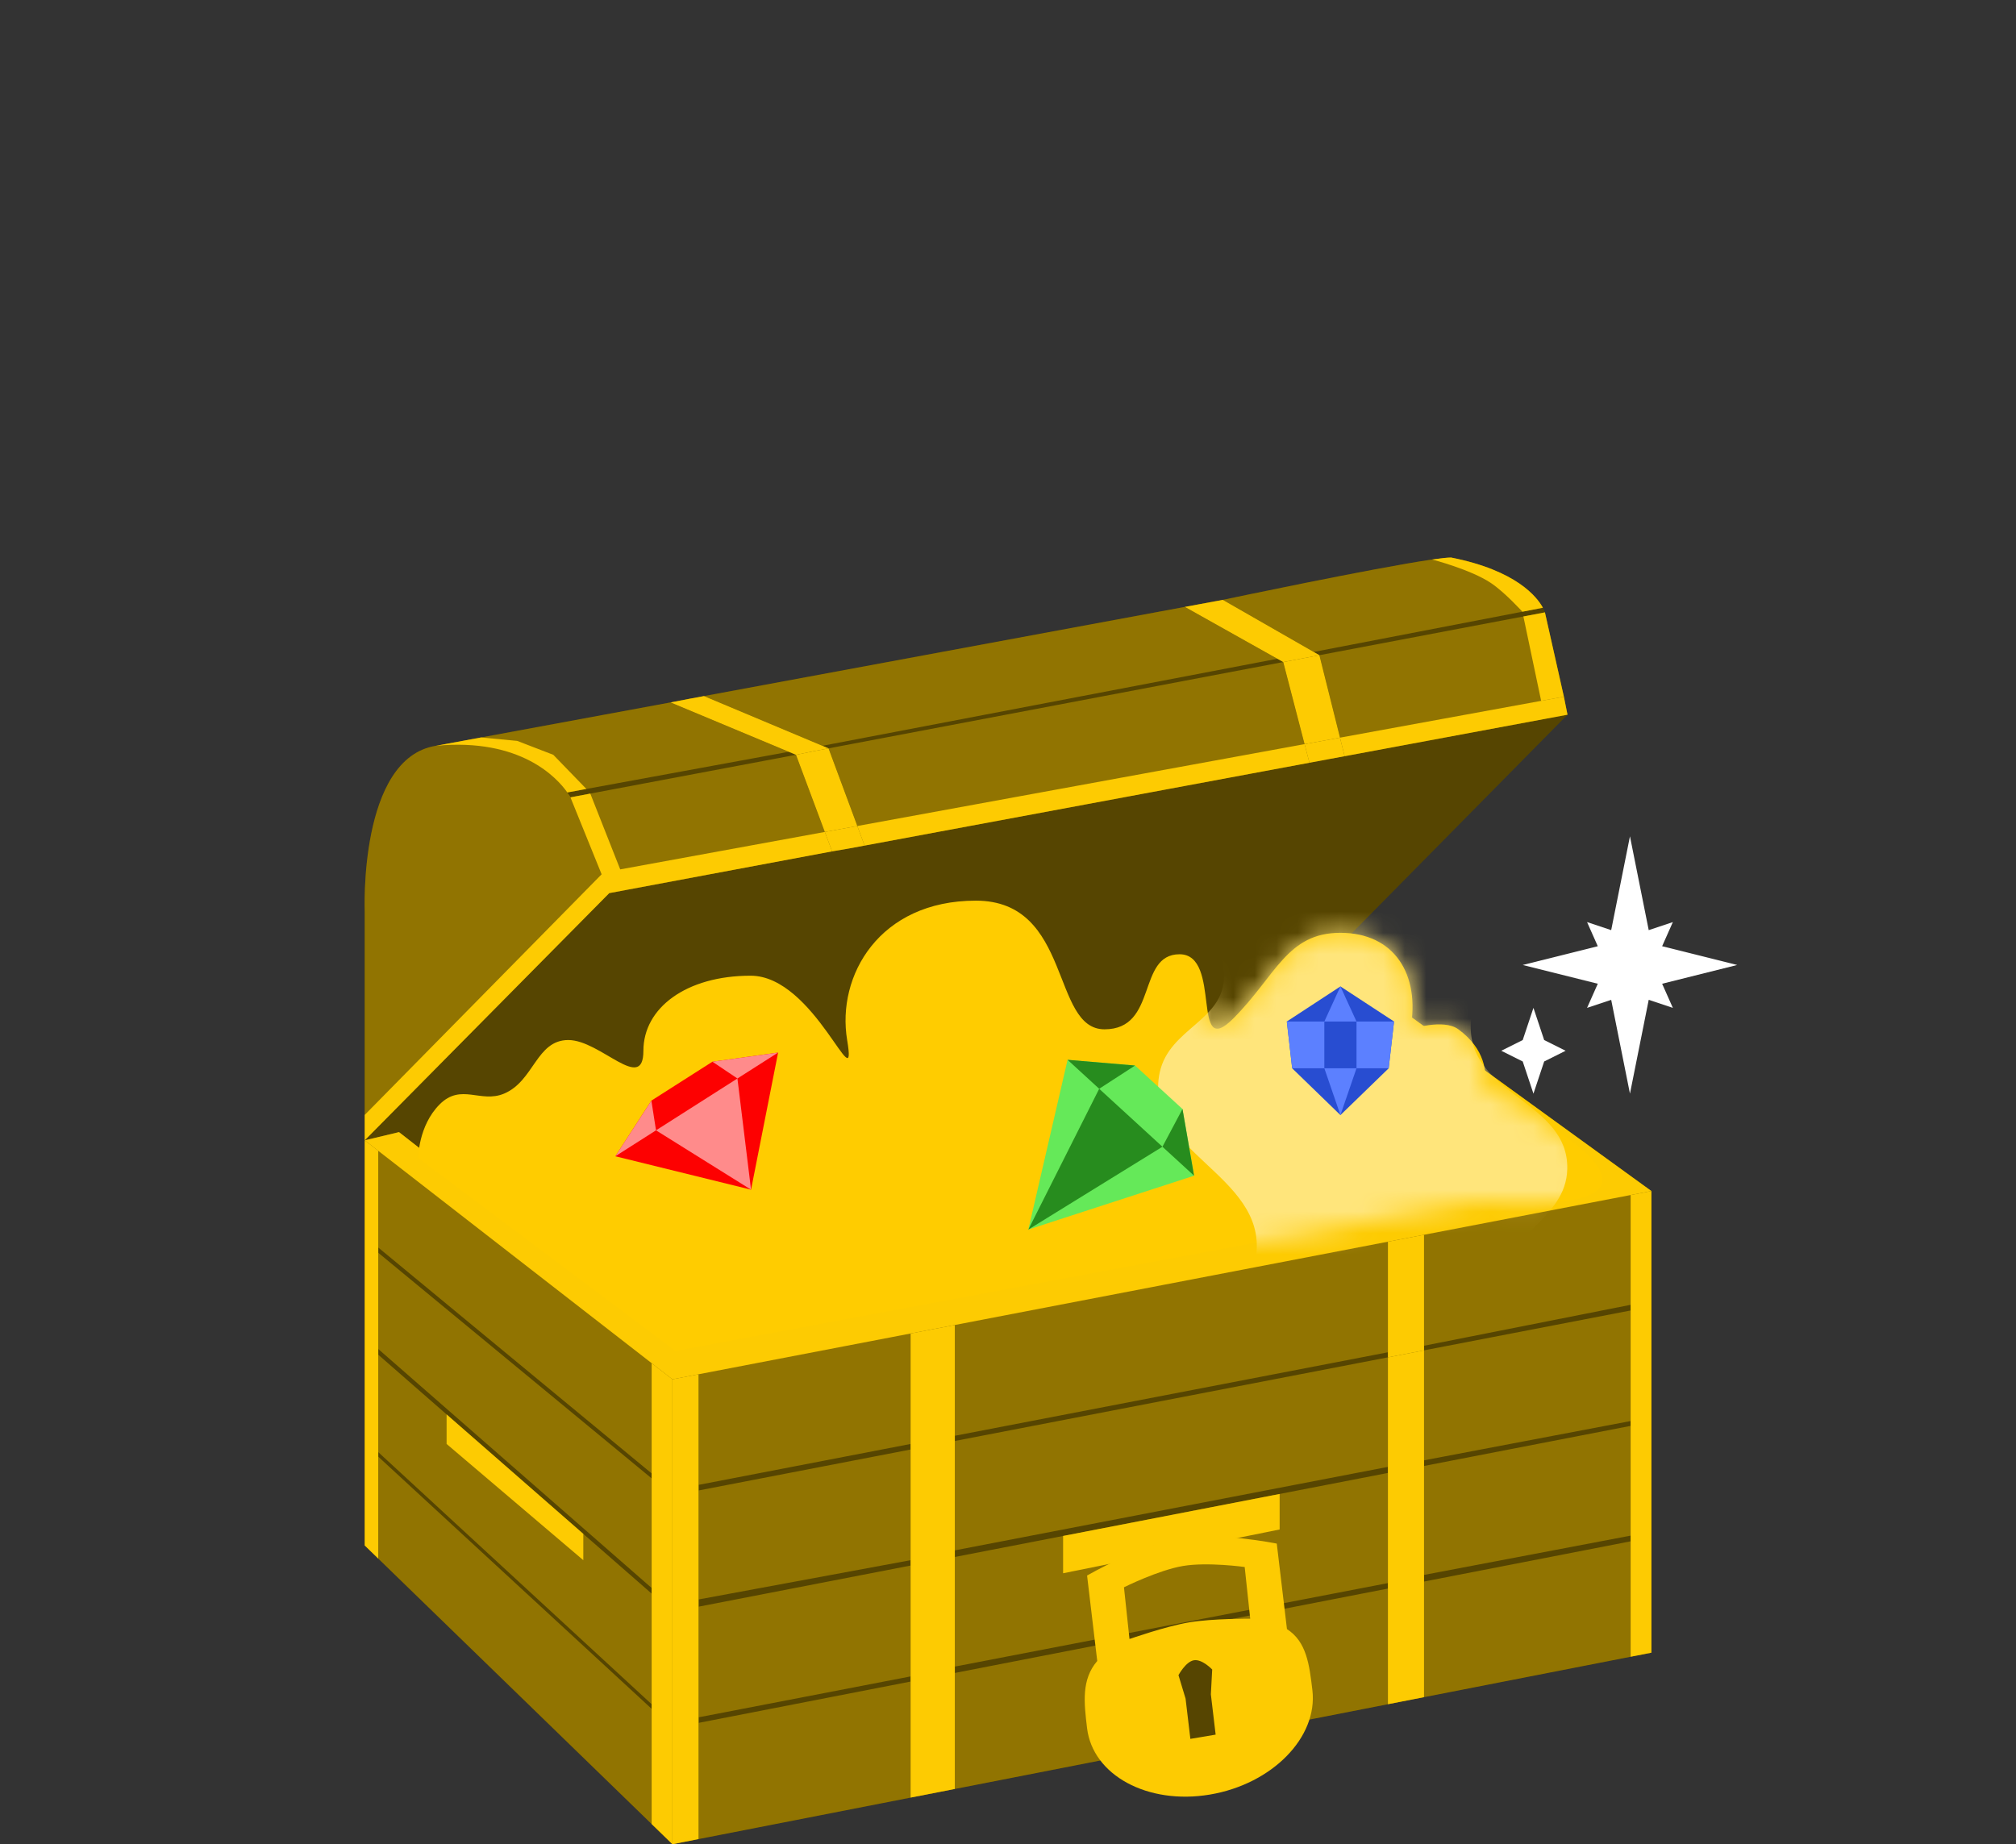 <svg width="94" height="86" viewBox="0 0 94 86" fill="none" xmlns="http://www.w3.org/2000/svg">
<rect x="0" y="0" width="94" height="86" fill="#333333" stroke="none"/>
<path fill-rule="evenodd" clip-rule="evenodd" d="M17.006 42.527V51.992V53.176L17.637 53.666V58.176V58.42V62.908V63.174L17.637 67.718L17.637 67.928V72.681L30.385 85.06V79.688V79.473V74.315L30.385 74.053L30.385 68.942V68.71V63.569L31.352 64.321L32.572 64.086V69.244V69.505V74.588V74.924V80.084V80.343V85.761L42.459 83.827V78.416V78.176V73.006L42.459 72.756L42.459 67.595V67.336V62.185L43.437 61.996L44.521 61.788V66.954V67.197V72.298V72.606V77.718V78.015V83.424L64.715 79.472V74.08V73.824V68.688V68.405L64.715 63.297V63.061L64.715 57.904L65.167 57.818L66.398 57.581V62.756V62.971V68.099V68.362V73.443V73.752V79.143L76.032 77.258V71.876V71.611V66.493V66.267V61.111V60.847V55.728L77 55.542L75.528 54.475L61.938 44.626L73.087 33.328L72.919 32.489L72.035 28.557C72.035 28.557 72.013 28.476 71.94 28.341C71.669 27.841 70.708 26.601 67.66 26C67.49 26 67.182 26.034 66.777 26.092C64.076 26.482 57.016 27.974 57.016 27.974L61.253 30.402L61.518 30.554L62.48 34.399L62.696 35.264L61.917 35.408L61.055 35.569L60.829 34.701L59.835 30.873L59.56 30.72L55.249 28.302L43.995 30.389L32.825 32.461L38.344 34.779L38.631 34.899L39.974 38.519L40.313 39.432L39.577 39.569L38.799 39.702L38.46 38.796L37.116 35.199L36.779 35.058L31.268 32.756L22.433 34.39L20.329 34.779C16.711 35.351 17.006 42.527 17.006 42.527Z" fill="#564501"/>
<path d="M44.521 61.788L43.437 61.996L42.459 62.185V67.336V67.595L42.459 72.756L42.459 73.006V78.176V78.416V83.827L44.521 83.424V78.015V77.718V72.606V72.298V67.197V66.954V61.788Z" fill="#564501"/>
<path d="M31.352 64.321V86L32.572 85.761V80.343V80.084V74.924V74.588V69.505V69.244V64.086L31.352 64.321Z" fill="#564501"/>
<path d="M31.352 86V64.321L30.385 63.569V68.71V68.942L30.385 74.053L30.385 74.315V79.473V79.688V85.06L31.352 86Z" fill="#564501"/>
<path d="M17.006 53.176V72.069L17.637 72.681V67.928L17.637 67.718L17.637 63.174V62.908V58.42V58.176V53.666L17.006 53.176Z" fill="#564501"/>
<path d="M64.715 79.472L66.398 79.143V73.752V73.443V68.362V68.099V62.971L64.715 63.297L64.715 68.405V68.688V73.824V74.08V79.472Z" fill="#564501"/>
<path d="M66.398 57.581L65.167 57.818L64.715 57.904L64.715 63.061V63.297L66.398 62.971V62.756V57.581Z" fill="#564501"/>
<path d="M77 77.069V55.542L76.032 55.728V60.847V61.111V66.267V66.493V71.611V71.876V77.258L77 77.069Z" fill="#564501"/>
<path d="M61.518 30.554L60.676 30.714L59.835 30.873L60.829 34.701L62.48 34.399L61.518 30.554Z" fill="#564501"/>
<path d="M57.016 27.974L55.827 28.195L55.249 28.302L59.56 30.72L59.835 30.873L60.676 30.714L61.518 30.554L61.253 30.402L57.016 27.974Z" fill="#564501"/>
<path d="M32.825 32.461L32.162 32.584L31.268 32.756L36.779 35.058L37.116 35.199L37.958 35.027L38.631 34.899L38.344 34.779L32.825 32.461Z" fill="#564501"/>
<path d="M38.631 34.899L37.958 35.027L37.116 35.199L38.46 38.796L39.974 38.519L38.631 34.899Z" fill="#564501"/>
<path d="M39.577 39.569L40.313 39.432L39.974 38.519L38.46 38.796L38.799 39.702L39.577 39.569Z" fill="#564501"/>
<path d="M61.917 35.408L62.696 35.264L62.48 34.399L60.829 34.701L61.055 35.569L61.917 35.408Z" fill="#564501"/>
<path d="M44.521 61.788L43.437 61.996L42.459 62.185V67.336V67.595L42.459 72.756L42.459 73.006V78.176V78.416V83.827L44.521 83.424V78.015V77.718V72.606V72.298V67.197V66.954V61.788Z" fill="#917401"/>
<path d="M31.352 64.321V86L32.572 85.761V80.343V80.084V74.924V74.588V69.505V69.244V64.086L31.352 64.321Z" fill="#917401"/>
<path d="M31.352 86V64.321L30.385 63.569V68.71V68.942L30.385 74.053L30.385 74.315V79.473V79.688V85.06L31.352 86Z" fill="#917401"/>
<path d="M17.006 53.176V72.069L17.637 72.681V67.928L17.637 67.718L17.637 63.174V62.908V58.42V58.176V53.666L17.006 53.176Z" fill="#917401"/>
<path d="M64.715 79.472L66.398 79.143V73.752V73.443V68.362V68.099V62.971L64.715 63.297L64.715 68.405V68.688V73.824V74.08V79.472Z" fill="#917401"/>
<path d="M66.398 57.581L65.167 57.818L64.715 57.904L64.715 63.061V63.297L66.398 62.971V62.756V57.581Z" fill="#917401"/>
<path d="M77 77.069V55.542L76.032 55.728V60.847V61.111V66.267V66.493V71.611V71.876V77.258L77 77.069Z" fill="#917401"/>
<path d="M61.518 30.554L60.676 30.714L59.835 30.873L60.829 34.701L62.48 34.399L61.518 30.554Z" fill="#917401"/>
<path d="M57.016 27.974L55.827 28.195L55.249 28.302L59.56 30.72L59.835 30.873L60.676 30.714L61.518 30.554L61.253 30.402L57.016 27.974Z" fill="#917401"/>
<path d="M32.825 32.461L32.162 32.584L31.268 32.756L36.779 35.058L37.116 35.199L37.958 35.027L38.631 34.899L38.344 34.779L32.825 32.461Z" fill="#917401"/>
<path d="M38.631 34.899L37.958 35.027L37.116 35.199L38.46 38.796L39.974 38.519L38.631 34.899Z" fill="#917401"/>
<path d="M39.577 39.569L40.313 39.432L39.974 38.519L38.46 38.796L38.799 39.702L39.577 39.569Z" fill="#917401"/>
<path d="M61.917 35.408L62.696 35.264L62.48 34.399L60.829 34.701L61.055 35.569L61.917 35.408Z" fill="#917401"/>
<path fill-rule="evenodd" clip-rule="evenodd" d="M17.006 51.992V42.527C17.006 42.527 16.711 35.351 20.329 34.779L22.433 34.39L31.268 32.756L36.779 35.058L27.341 36.791L26.453 36.954C26.553 37.096 26.598 37.183 26.598 37.183L27.524 37.008L37.116 35.199L38.46 38.796L38.799 39.702L29.291 41.483L28.407 41.649L17.006 53.176V51.992ZM76.032 60.847V55.728L77 55.542L75.528 54.475L61.938 44.626L61.055 44.792L74.563 54.656L31.352 62.756L18.605 52.794L17.006 53.176L17.637 53.666V58.176L30.385 68.71V63.569L31.352 64.321L32.572 64.086V69.244L42.459 67.336V62.185L43.437 61.996L44.521 61.788V66.954L64.715 63.061L64.715 57.904L65.167 57.818L66.398 57.581V62.756L76.032 60.847ZM76.032 61.111L66.398 62.971V68.099L76.032 66.267V61.111ZM66.398 68.362L76.032 66.493V71.611L66.398 73.443V68.362ZM76.032 71.876L66.398 73.752V79.143L76.032 77.258V71.876ZM44.521 72.298V67.197L64.715 63.297L64.715 68.405L44.521 72.298ZM64.715 68.688L44.521 72.606V77.718L64.715 73.824V68.688ZM44.521 78.015L64.715 74.08V79.472L44.521 83.424V78.015ZM42.459 67.595L32.572 69.505V74.588L42.459 72.756L42.459 67.595ZM32.572 74.924L42.459 73.006V78.176L32.572 80.084V74.924ZM42.459 78.416L32.572 80.343V85.761L42.459 83.827V78.416ZM17.637 58.42L30.385 68.942L30.385 74.053L17.637 62.908V58.42ZM30.385 74.315L17.637 63.174L17.637 67.718L30.385 79.473V74.315ZM17.637 72.681V67.928L30.385 79.688V85.06L17.637 72.681ZM50.747 37.489L40.313 39.432L39.974 38.519L38.631 34.899L49.317 32.87L59.835 30.873L60.829 34.701L61.055 35.569L50.747 37.489ZM73.087 33.328L62.696 35.264L62.48 34.399L61.518 30.554L72.035 28.557L72.919 32.489L73.087 33.328ZM71.94 28.341C71.669 27.841 70.708 26.601 67.66 26C67.49 26 67.182 26.034 66.777 26.092C64.076 26.482 57.016 27.974 57.016 27.974L61.253 30.402L70.984 28.526L71.94 28.341ZM59.56 30.72L38.344 34.779L32.825 32.461L43.995 30.389L55.249 28.302L59.56 30.72Z" fill="#917401"/>
<path d="M44.521 61.788L43.437 61.996L42.459 62.185V67.336V67.595L42.459 72.756L42.459 73.006V78.176V78.416V83.827L44.521 83.424V78.015V77.718V72.606V72.298V67.197V66.954V61.788Z" fill="#FDCB02"/>
<path d="M31.352 64.321V86L32.572 85.761V80.343V80.084V74.924V74.588V69.505V69.244V64.086L31.352 64.321Z" fill="#FDCB02"/>
<path d="M31.352 86V64.321L30.385 63.569V68.71V68.942L30.385 74.053L30.385 74.315V79.473V79.688V85.06L31.352 86Z" fill="#FDCB02"/>
<path d="M17.006 53.176V72.069L17.637 72.681V67.928L17.637 67.718L17.637 63.174V62.908V58.42V58.176V53.666L17.006 53.176Z" fill="#FDCB02"/>
<path d="M64.715 79.472L66.398 79.143V73.752V73.443V68.362V68.099V62.971L64.715 63.297L64.715 68.405V68.688V73.824V74.08V79.472Z" fill="#FDCB02"/>
<path d="M66.398 57.581L65.167 57.818L64.715 57.904L64.715 63.061V63.297L66.398 62.971V62.756V57.581Z" fill="#FDCB02"/>
<path d="M77 77.069V55.542L76.032 55.728V60.847V61.111V66.267V66.493V71.611V71.876V77.258L77 77.069Z" fill="#FDCB02"/>
<path d="M61.518 30.554L60.676 30.714L59.835 30.873L60.829 34.701L62.48 34.399L61.518 30.554Z" fill="#FDCB02"/>
<path d="M57.016 27.974L55.827 28.195L55.249 28.302L59.56 30.72L59.835 30.873L60.676 30.714L61.518 30.554L61.253 30.402L57.016 27.974Z" fill="#FDCB02"/>
<path d="M32.825 32.461L32.162 32.584L31.268 32.756L36.779 35.058L37.116 35.199L37.958 35.027L38.631 34.899L38.344 34.779L32.825 32.461Z" fill="#FDCB02"/>
<path d="M38.631 34.899L37.958 35.027L37.116 35.199L38.46 38.796L39.974 38.519L38.631 34.899Z" fill="#FDCB02"/>
<path d="M39.577 39.569L40.313 39.432L39.974 38.519L38.46 38.796L38.799 39.702L39.577 39.569Z" fill="#FDCB02"/>
<path d="M61.917 35.408L62.696 35.264L62.48 34.399L60.829 34.701L61.055 35.569L61.917 35.408Z" fill="#FDCB02"/>
<path fill-rule="evenodd" clip-rule="evenodd" d="M17.006 51.992V53.176L17.637 53.666L30.385 63.569L31.352 64.321L32.572 64.086L42.459 62.185L43.437 61.996L44.521 61.788L54.302 59.907L64.715 57.904L65.167 57.818L66.398 57.581L76.032 55.728L77 55.542L75.528 54.475L61.938 44.626L61.055 44.792L74.563 54.656L31.352 62.756L18.605 52.794L17.006 53.176L28.407 41.649L29.291 41.483L38.799 39.702L38.46 38.796L28.919 40.542L27.524 37.008L26.598 37.183C26.598 37.183 26.553 37.096 26.453 36.954L27.341 36.791L25.799 35.199L24.116 34.55L22.433 34.39L20.329 34.779C24.288 34.401 25.982 36.285 26.453 36.954L26.598 37.183L28.052 40.771L17.006 51.992ZM72.919 32.489L73.087 33.328L72.035 33.524L62.696 35.264L62.48 34.399L71.859 32.683L72.919 32.489ZM60.829 34.701L61.055 35.569L50.747 37.489L40.313 39.432L39.974 38.519L60.829 34.701ZM69.511 27.183C70.168 27.622 70.984 28.526 70.984 28.526L71.94 28.341C71.669 27.841 70.708 26.601 67.66 26C67.49 26 67.182 26.034 66.777 26.092C66.777 26.092 68.572 26.556 69.511 27.183Z" fill="#FDCB02"/>
<path d="M27.198 71.529L20.824 65.959V67.336L27.198 72.756V71.529Z" fill="#FDCB02"/>
<path d="M59.666 69.668L49.569 71.626V73.366L59.666 71.324V69.668Z" fill="#FDCB02"/>
<path d="M72.035 28.557L71.031 28.748L71.859 32.683L72.919 32.489L72.035 28.557Z" fill="#FDCB02"/>
<path fill-rule="evenodd" clip-rule="evenodd" d="M50.686 80.585C50.948 82.785 53.512 84.174 56.413 83.686C59.315 83.198 61.455 81.019 61.193 78.818C61.051 77.627 60.924 76.559 60.007 75.969L59.532 71.983C59.532 71.983 56.793 71.428 54.991 71.731C53.19 72.034 50.687 73.471 50.687 73.471L51.161 77.456C50.417 78.326 50.544 79.394 50.686 80.585ZM55.444 75.656C54.342 75.841 52.665 76.433 52.665 76.433L52.407 74.02C52.407 74.02 54.013 73.219 55.16 73.026C56.306 72.833 58.036 73.074 58.036 73.074L58.294 75.486C58.294 75.486 56.546 75.471 55.444 75.656Z" fill="#FDCB02"/>
<path d="M54.949 78.118C54.949 78.118 55.285 77.487 55.668 77.423C56.052 77.358 56.521 77.854 56.521 77.854L56.459 79.013L56.682 80.891L55.503 81.089L55.28 79.212L54.949 78.118Z" fill="#564501"/>
<path d="M19.5 54C19.5 54 19.5 52.5 20.5 51.5C21.5 50.5 22.404 51.458 23.5 51C24.907 50.411 25 48.5 26.5 48.5C28 48.5 30 51 30 49C30 47 32 45.5 35 45.5C38 45.5 40 51.5 39.5 48.5C39 45.5 41 42 45.5 42C50 42 49 48 51.5 48C54 48 53 44.5 55 44.5C57 44.5 55.5 49.5 57.5 47.5C59.5 45.5 60 43.5 62.5 43.5C65 43.5 66.236 45.425 65.763 48C65.763 48 67.296 47.483 68 48C69.253 48.92 69.345 50.027 69.229 50.747C69.739 50.85 70.819 51.414 73 53C78.5 57 69 56 69 56L31.5 63L19.5 54Z" fill="#FFCC00"/>
<mask id="mask0" mask-type="alpha" maskUnits="userSpaceOnUse" x="19" y="42" width="56" height="21">
<path d="M19.5 54C19.5 54 19.5 52.5 20.5 51.5C21.5 50.5 22.404 51.458 23.5 51C24.907 50.411 25 48.5 26.5 48.5C28 48.5 30 51 30 49C30 47 32 45.5 35 45.5C38 45.5 40 51.5 39.5 48.5C39 45.5 41 42 45.5 42C50 42 49 48 51.5 48C54 48 53 44.5 55 44.5C57 44.5 55.5 49.5 57.5 47.5C59.5 45.5 60 43.5 62.5 43.5C65 43.5 66.236 45.425 65.763 48C65.763 48 67.296 47.483 68 48C69.253 48.92 69.345 50.027 69.229 50.747C69.739 50.85 70.819 51.414 73 53C78.5 57 69 56 69 56L31.5 63L19.5 54Z" fill="#FFCC00"/>
</mask>
<g mask="url(#mask0)">
<path d="M54.077 41H73.077C73.077 41 68.466 44.752 68.577 48C68.683 51.086 73.133 51.413 73.077 54.5C73.033 56.946 69.977 57.555 70.077 60C70.171 62.275 73.077 65 73.077 65H54.077C54.077 65 58.212 61.566 58.577 58.5C59.022 54.77 53.273 53.669 54.077 50C54.53 47.937 57.077 47.612 57.077 45.5C57.077 43.388 54.077 41 54.077 41Z" fill="#FFE57B"/>
</g>
<path d="M30.372 51.325L33.218 49.511L36.281 49.084L35.019 55.478L28.691 53.92L30.372 51.325Z" fill="#FD0101"/>
<path d="M33.218 49.511L36.281 49.084L34.384 50.293L35.019 55.478L30.588 52.711L28.691 53.92L30.372 51.325L30.588 52.711L34.384 50.293L33.218 49.511Z" fill="#FF8B8B"/>
<path d="M60 47.636L62.5 46L65 47.636L64.75 49.818L62.5 52L60.25 49.818L60 47.636Z" fill="#284DD1"/>
<path fill-rule="evenodd" clip-rule="evenodd" d="M60 47.636L60.25 49.818H61.75L62.5 52L63.25 49.818H64.75L65 47.636H63.25L62.5 46L61.75 47.636H60ZM61.75 47.636H63.25V49.818H61.75V47.636Z" fill="#5C80FF"/>
<path d="M52.924 49.689L55.136 51.716L55.676 54.827L47.949 57.337L49.778 49.422L52.924 49.689Z" fill="#65E959"/>
<path d="M55.136 51.716L55.676 54.827L54.201 53.476L47.949 57.337L51.252 50.773L49.778 49.422L52.924 49.689L51.252 50.773L54.201 53.476L55.136 51.716Z" fill="#278C1E"/>
<path d="M71.5 47L71 48.5L70 49L71 49.5L71.5 51L72 49.5L73 49L72 48.5L71.5 47Z" fill="white"/>
<path d="M74.5 44.125L74 43L75.125 43.375L76 39L76.875 43.375L78 43L77.5 44.125L81 45L77.5 45.875L78 47L76.875 46.625L76 51L75.125 46.625L74 47L74.5 45.875L71 45L74.5 44.125Z" fill="white"/>
</svg>
